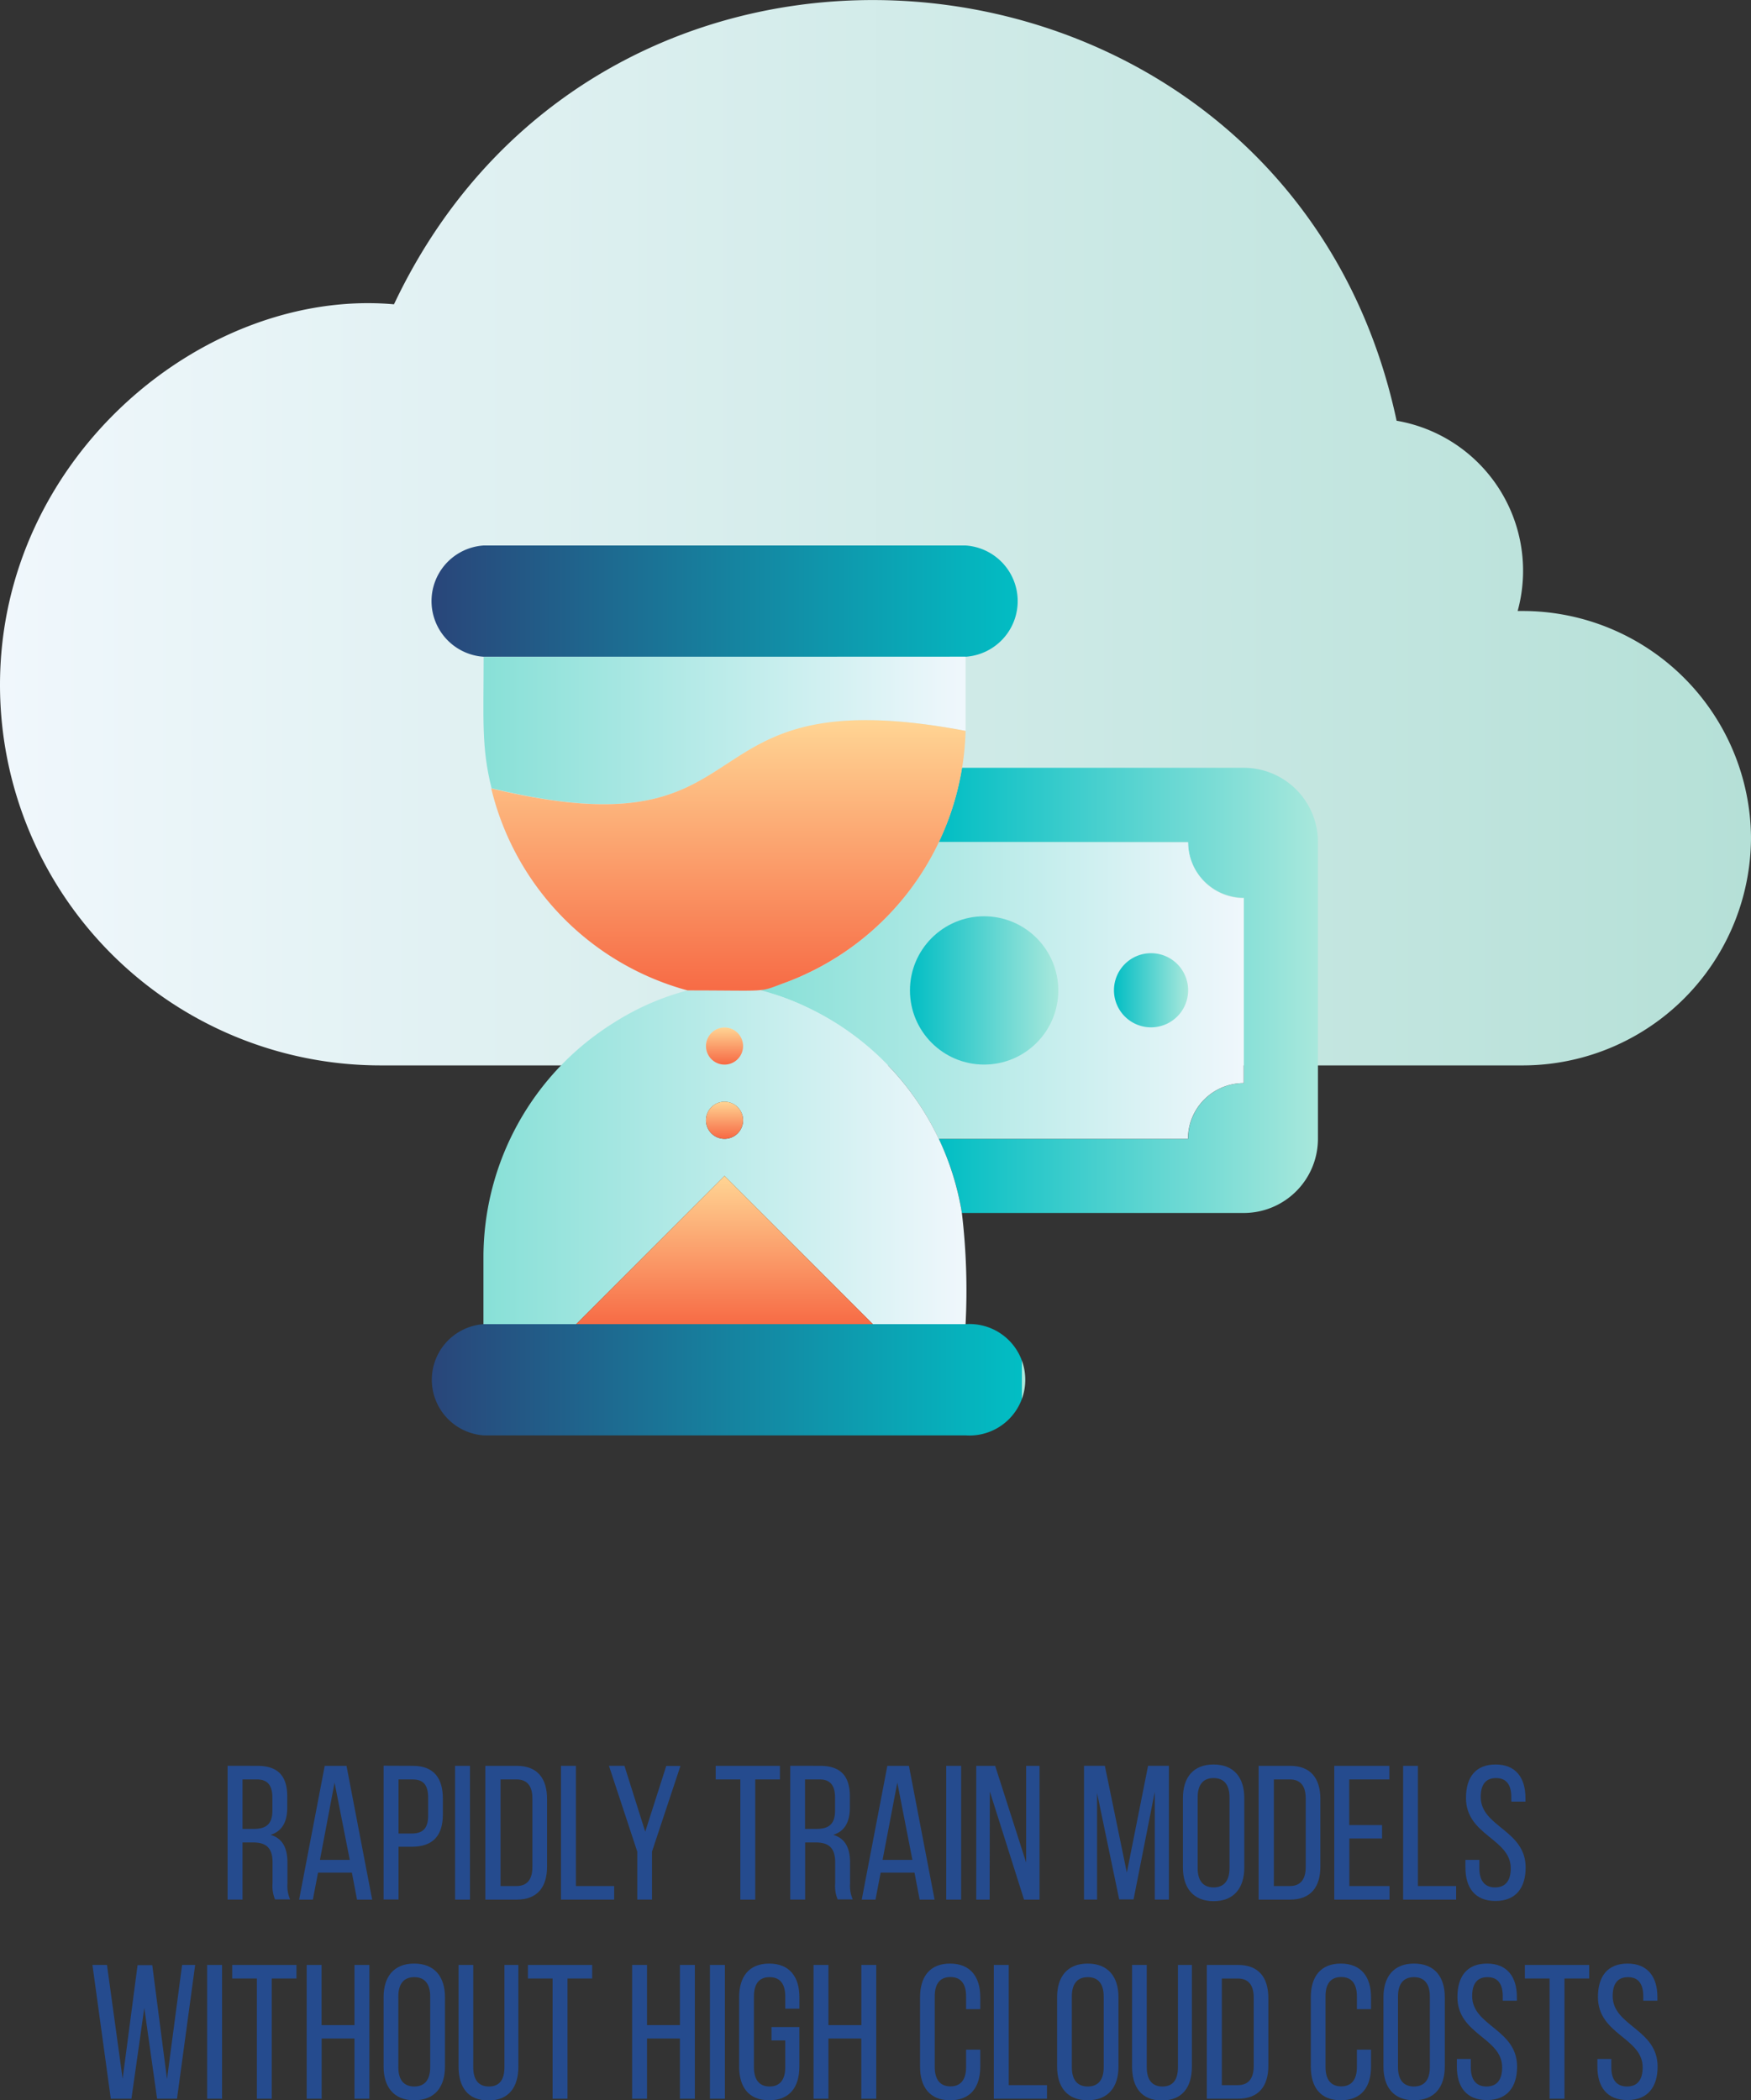 <svg xmlns="http://www.w3.org/2000/svg" xmlns:xlink="http://www.w3.org/1999/xlink" viewBox="0 0 439.63 527.45"><rect x="0" y="0" width="439.63" height="527.45" fill="#333333" stroke="none"/><defs><style>.cls-1{fill:url(#linear-gradient);}.cls-2{fill:url(#linear-gradient-2);}.cls-3{fill:url(#linear-gradient-3);}.cls-4{fill:url(#linear-gradient-4);}.cls-5{fill:url(#linear-gradient-5);}.cls-6{fill:url(#linear-gradient-6);}.cls-7{fill:url(#linear-gradient-7);}.cls-8{fill:url(#linear-gradient-8);}.cls-9{fill:url(#linear-gradient-9);}.cls-10{fill:url(#linear-gradient-10);}.cls-11{fill:url(#linear-gradient-11);}.cls-12{fill:url(#linear-gradient-12);}.cls-13{fill:url(#linear-gradient-13);}.cls-14{fill:#254b8e;}</style><linearGradient id="linear-gradient" y1="133.78" x2="439.63" y2="133.78" gradientUnits="userSpaceOnUse"><stop offset="0" stop-color="#f0f7fc"/><stop offset="1" stop-color="#b5e0d7"/></linearGradient><linearGradient id="linear-gradient-2" x1="-4579.72" y1="-1925.09" x2="-4567.81" y2="-1925.09" gradientTransform="matrix(8, 0, 0, -8, 36873.41, -15151.99)" gradientUnits="userSpaceOnUse"><stop offset="0" stop-color="#02bec4"/><stop offset="1" stop-color="#a9e8dc"/></linearGradient><linearGradient id="linear-gradient-3" x1="-4585.3" y1="-1925.09" x2="-4570.14" y2="-1925.09" gradientTransform="matrix(8, 0, 0, -8, 36873.41, -15151.99)" gradientUnits="userSpaceOnUse"><stop offset="0" stop-color="#88e0d7"/><stop offset="1" stop-color="#f0f7fc"/></linearGradient><linearGradient id="linear-gradient-4" x1="-4595.75" y1="-1912.87" x2="-4577.13" y2="-1912.87" gradientTransform="matrix(8, 0, 0, -8, 36873.41, -15151.99)" gradientUnits="userSpaceOnUse"><stop offset="0.01" stop-color="#29467a"/><stop offset="1" stop-color="#02bec4"/><stop offset="1" stop-color="#a9e8dc"/></linearGradient><linearGradient id="linear-gradient-5" x1="-4595.75" y1="-1937.31" x2="-4577.13" y2="-1937.31" xlink:href="#linear-gradient-4"/><linearGradient id="linear-gradient-6" x1="228.47" y1="248.73" x2="265.71" y2="248.73" gradientTransform="matrix(1, 0, 0, 1, 0, 0)" xlink:href="#linear-gradient-2"/><linearGradient id="linear-gradient-7" x1="279.68" y1="248.73" x2="298.3" y2="248.73" gradientTransform="matrix(1, 0, 0, 1, 0, 0)" xlink:href="#linear-gradient-2"/><linearGradient id="linear-gradient-8" x1="-4594" y1="-1930.33" x2="-4578.87" y2="-1930.33" xlink:href="#linear-gradient-3"/><linearGradient id="linear-gradient-9" x1="-4586.44" y1="-1927.41" x2="-4586.44" y2="-1926.26" gradientTransform="matrix(8, 0, 0, -8, 36873.41, -15151.99)" gradientUnits="userSpaceOnUse"><stop offset="0.01" stop-color="#f76c46"/><stop offset="1" stop-color="#ffd594"/></linearGradient><linearGradient id="linear-gradient-10" x1="-4586.44" y1="-1929.74" x2="-4586.44" y2="-1928.59" xlink:href="#linear-gradient-9"/><linearGradient id="linear-gradient-11" x1="-4586.44" y1="-1935.57" x2="-4586.44" y2="-1930.91" xlink:href="#linear-gradient-9"/><linearGradient id="linear-gradient-12" x1="-4594.01" y1="-1916.93" x2="-4578.87" y2="-1916.93" xlink:href="#linear-gradient-3"/><linearGradient id="linear-gradient-13" x1="-4586.32" y1="-1925.1" x2="-4586.32" y2="-1916.61" xlink:href="#linear-gradient-9"/></defs><title>Rapidly Train Models</title><g id="Layer_2" data-name="Layer 2"><g id="Layer_1-2" data-name="Layer 1"><g id="Cloud_Sharing" data-name="Cloud Sharing"><path class="cls-1" d="M439.63,210.21a57.35,57.35,0,0,1-57.35,57.35H95.57A95.57,95.57,0,0,1,0,172c0-57.35,51.42-99.78,98.92-95.58C153.49-39,324.08-19.16,350.65,105.66a38.22,38.22,0,0,1,31.2,44.15c-.21,1.22-.48,2.44-.81,3.63h1.24a57.36,57.36,0,0,1,57.35,56.77Z"/></g><g id="hourglass"><path class="cls-2" d="M330.9,211.49V286a18.63,18.63,0,0,1-18.63,18.62H241.5A67,67,0,0,0,235.68,286H298.3a14,14,0,0,1,14-14V225.45a14,14,0,0,1-14-14H235.68a67,67,0,0,0,5.82-18.63h70.77A18.63,18.63,0,0,1,330.9,211.49Z"/><path class="cls-3" d="M312.27,225.45V272a14,14,0,0,0-14,14H235.68a69.09,69.09,0,0,0-33.15-33.06c-14.89-7.12-15.73-1.25,0-8.38a69.33,69.33,0,0,0,33.15-33H298.3a14,14,0,0,0,14,14Z"/><path class="cls-4" d="M242.43,164.93h-121a14,14,0,0,1,0-27.94H242.43a14,14,0,0,1,0,27.94Z"/><path class="cls-5" d="M242.43,360.47h-121a14,14,0,0,1,0-27.93H242.43a14,14,0,1,1,0,27.93Z"/><circle class="cls-6" cx="247.09" cy="248.73" r="18.62"/><path class="cls-7" d="M289,258a9.31,9.31,0,1,1,9.31-9.31A9.31,9.31,0,0,1,289,258Z"/><path class="cls-8" d="M241.5,304.6a69.47,69.47,0,0,0-50.28-55.87H172.6a65.32,65.32,0,0,0-18.63,8.2,69.46,69.46,0,0,0-32.59,58.85v16.76h23.28l37.25-37.25,37.25,37.25h23.27a165.09,165.09,0,0,0-.93-27.94ZM181.91,286a4.66,4.66,0,1,1,4.66-4.66A4.66,4.66,0,0,1,181.91,286Zm0-18.62a4.66,4.66,0,1,1,4.66-4.66A4.66,4.66,0,0,1,181.91,267.36Z"/><path class="cls-9" d="M186.57,262.7a4.66,4.66,0,1,1-4.66-4.66A4.66,4.66,0,0,1,186.57,262.7Z"/><path class="cls-10" d="M186.57,281.32a4.66,4.66,0,1,1-4.66-4.65A4.66,4.66,0,0,1,186.57,281.32Z"/><path class="cls-11" d="M219.16,332.54h-74.5l37.25-37.25Z"/><path class="cls-12" d="M242.43,164.93v18.62c-73.79-14-47,31.75-119,14.43-2.61-10.33-2-17.59-2-33Z"/><path class="cls-13" d="M242.43,183.55a69.4,69.4,0,0,1-46.18,63.55c-5.87,2.19-3.45,1.63-23.61,1.63A69.39,69.39,0,0,1,123.34,198C195.36,215.3,168.59,169.58,242.43,183.55Z"/></g><path class="cls-14" d="M64.63,443.46c5.28,0,7.49,2.69,7.49,7.68v2.74c0,3.69-1.29,6-4.18,6.91,3.08.91,4.23,3.41,4.23,7V473a8.45,8.45,0,0,0,.67,4H69.05a8.83,8.83,0,0,1-.62-4.08V467.7c0-3.79-1.78-5-4.9-5H60.89v14.35H57.14v-33.6Zm-1,15.84c3,0,4.76-1,4.76-4.61v-3.21c0-3-1.11-4.61-3.89-4.61H60.89V459.3Z"/><path class="cls-14" d="M79.85,470.29l-1.3,6.77H75.1l6.43-33.6H87l6.44,33.6H89.64l-1.29-6.77Zm.48-3.21h7.49L84,447.68Z"/><path class="cls-14" d="M103.66,443.46c5.28,0,7.53,3.12,7.53,8.21v4c0,5.33-2.49,8.11-7.82,8.11h-3.31v13.25H96.31v-33.6Zm-.29,17c2.78,0,4.13-1.29,4.13-4.51v-4.46c0-3.08-1.11-4.61-3.84-4.61h-3.6v13.58Z"/><path class="cls-14" d="M118,443.46v33.6h-3.75v-33.6Z"/><path class="cls-14" d="M129.72,443.46c5.23,0,7.63,3.17,7.63,8.35v16.95c0,5.13-2.4,8.3-7.63,8.3h-7.87v-33.6Zm-.05,30.19c2.69,0,4-1.68,4-4.75V451.62c0-3.07-1.3-4.75-4-4.75h-4v26.78Z"/><path class="cls-14" d="M140.85,477.06v-33.6h3.75v30.19h9.6v3.41Z"/><path class="cls-14" d="M160,465l-7.11-21.55h3.89L162,460l5.28-16.51h3.56L163.7,465v12.05H160Z"/><path class="cls-14" d="M185.88,477.06V446.87h-6.19v-3.41h16.13v3.41h-6.2v30.19Z"/><path class="cls-14" d="M205.9,443.46c5.28,0,7.48,2.69,7.48,7.68v2.74c0,3.69-1.29,6-4.17,6.91,3.07.91,4.22,3.41,4.22,7V473a8.45,8.45,0,0,0,.67,4h-3.79a8.83,8.83,0,0,1-.62-4.08V467.7c0-3.79-1.78-5-4.9-5h-2.64v14.35h-3.74v-33.6Zm-1,15.84c3,0,4.76-1,4.76-4.61v-3.21c0-3-1.11-4.61-3.89-4.61h-3.65V459.3Z"/><path class="cls-14" d="M221.11,470.29l-1.3,6.77h-3.45l6.43-33.6h5.42l6.44,33.6H230.9l-1.29-6.77Zm.48-3.21h7.49l-3.79-19.4Z"/><path class="cls-14" d="M241.32,443.46v33.6h-3.75v-33.6Z"/><path class="cls-14" d="M248.47,477.06h-3.36v-33.6h4.75l7.78,24.29V443.46H261v33.6h-3.89l-8.59-27.17Z"/><path class="cls-14" d="M284.61,477H281l-5.56-26.73v26.78h-3.27v-33.6h5.23l5.52,26.83,5.33-26.83h5.23v33.6h-3.55V450Z"/><path class="cls-14" d="M297,451.57c0-5.13,2.55-8.45,7.69-8.45s7.72,3.32,7.72,8.45V469c0,5.09-2.54,8.45-7.72,8.45S297,474,297,469Zm3.7,17.57c0,3.07,1.3,4.85,4,4.85s4-1.78,4-4.85V451.38c0-3-1.25-4.85-4-4.85s-4,1.83-4,4.85Z"/><path class="cls-14" d="M323.88,443.46c5.23,0,7.63,3.17,7.63,8.35v16.95c0,5.13-2.4,8.3-7.63,8.3H316v-33.6Zm-.05,30.19c2.69,0,4-1.68,4-4.75V451.62c0-3.07-1.29-4.75-4-4.75h-4v26.78Z"/><path class="cls-14" d="M347,458.34v3.36h-8.21v11.95h10.08v3.41H335v-33.6h13.83v3.41H338.76v11.47Z"/><path class="cls-14" d="M352.29,477.06v-33.6H356v30.19h9.6v3.41Z"/><path class="cls-14" d="M383,451.52v.92h-3.55v-1.11c0-3-1.15-4.8-3.84-4.8s-3.84,1.78-3.84,4.75c0,7.54,11.28,8.26,11.28,17.72,0,5.09-2.45,8.4-7.58,8.4s-7.54-3.31-7.54-8.4v-1.92h3.5v2.11c0,3,1.25,4.8,3.94,4.8s3.94-1.78,3.94-4.8c0-7.49-11.24-8.21-11.24-17.67,0-5.18,2.4-8.4,7.44-8.4S383,446.44,383,451.52Z"/><path class="cls-14" d="M33,527.06H27.82l-4.61-33.6h3.65l3.93,28.61,3.75-28.56h3.69l3.7,28.61,3.79-28.66H49l-4.56,33.6h-5l-3.21-22.8Z"/><path class="cls-14" d="M55.75,493.46v33.6H52v-33.6Z"/><path class="cls-14" d="M64.49,527.06V496.87H58.3v-3.41H74.43v3.41h-6.2v30.19Z"/><path class="cls-14" d="M80.76,511.94v15.12H77v-33.6h3.74v15.12H89V493.46h3.74v33.6H89V511.94Z"/><path class="cls-14" d="M96.31,501.57c0-5.13,2.55-8.45,7.68-8.45s7.73,3.32,7.73,8.45V519c0,5.09-2.54,8.45-7.73,8.45S96.31,524,96.31,519Zm3.7,17.57c0,3.07,1.29,4.85,4,4.85s4-1.78,4-4.85V501.38c0-3-1.25-4.85-4-4.85s-4,1.83-4,4.85Z"/><path class="cls-14" d="M118.82,519.14c0,3,1.2,4.85,3.94,4.85s3.89-1.82,3.89-4.85V493.46h3.5V519c0,5.09-2.35,8.5-7.53,8.5s-7.49-3.41-7.49-8.5V493.46h3.69Z"/><path class="cls-14" d="M138.74,527.06V496.87h-6.19v-3.41h16.13v3.41h-6.19v30.19Z"/><path class="cls-14" d="M162.45,511.94v15.12h-3.74v-33.6h3.74v15.12h8.26V493.46h3.75v33.6h-3.75V511.94Z"/><path class="cls-14" d="M182,493.46v33.6h-3.75v-33.6Z"/><path class="cls-14" d="M200.71,501.57v2.88h-3.55v-3.07c0-3-1.2-4.85-3.94-4.85s-3.93,1.83-3.93,4.85v17.76c0,3,1.24,4.85,3.93,4.85s3.94-1.82,3.94-4.85v-6.72H193.7v-3.36h7V519c0,5.09-2.4,8.45-7.58,8.45s-7.54-3.36-7.54-8.45V501.57c0-5.09,2.4-8.45,7.54-8.45S200.71,496.48,200.71,501.57Z"/><path class="cls-14" d="M208,511.94v15.12h-3.74v-33.6H208v15.12h8.26V493.46H220v33.6h-3.75V511.94Z"/><path class="cls-14" d="M246.12,501.57v3h-3.56v-3.22c0-3-1.2-4.85-3.93-4.85s-3.94,1.83-3.94,4.85v17.76c0,3,1.25,4.85,3.94,4.85s3.93-1.82,3.93-4.85v-4.37h3.56V519c0,5.09-2.4,8.45-7.59,8.45S231,524,231,519V501.57c0-5.09,2.4-8.45,7.53-8.45S246.12,496.48,246.12,501.57Z"/><path class="cls-14" d="M249.52,527.06v-33.6h3.75v30.19h9.6v3.41Z"/><path class="cls-14" d="M265.41,501.57c0-5.13,2.55-8.45,7.68-8.45s7.73,3.32,7.73,8.45V519c0,5.09-2.54,8.45-7.73,8.45s-7.68-3.36-7.68-8.45Zm3.7,17.57c0,3.07,1.29,4.85,4,4.85s4-1.78,4-4.85V501.38c0-3-1.25-4.85-4-4.85s-4,1.83-4,4.85Z"/><path class="cls-14" d="M287.92,519.14c0,3,1.2,4.85,3.94,4.85s3.89-1.82,3.89-4.85V493.46h3.5V519c0,5.09-2.35,8.5-7.53,8.5s-7.49-3.41-7.49-8.5V493.46h3.69Z"/><path class="cls-14" d="M310.82,493.46c5.23,0,7.63,3.17,7.63,8.35v16.95c0,5.13-2.4,8.3-7.63,8.3H303v-33.6Zm-.05,30.19c2.69,0,4-1.68,4-4.75V501.62c0-3.07-1.3-4.75-4-4.75h-4v26.78Z"/><path class="cls-14" d="M344.23,501.57v3h-3.55v-3.22c0-3-1.2-4.85-3.94-4.85s-3.94,1.83-3.94,4.85v17.76c0,3,1.25,4.85,3.94,4.85s3.94-1.82,3.94-4.85v-4.37h3.55V519c0,5.09-2.4,8.45-7.59,8.45s-7.53-3.36-7.53-8.45V501.57c0-5.09,2.4-8.45,7.53-8.45S344.23,496.48,344.23,501.57Z"/><path class="cls-14" d="M347.35,501.57c0-5.13,2.54-8.45,7.68-8.45s7.72,3.32,7.72,8.45V519c0,5.09-2.54,8.45-7.72,8.45s-7.68-3.36-7.68-8.45ZM351,519.14c0,3.07,1.3,4.85,4,4.85s4-1.78,4-4.85V501.38c0-3-1.25-4.85-4-4.85s-4,1.83-4,4.85Z"/><path class="cls-14" d="M380.85,501.52v.92H377.3v-1.11c0-3-1.15-4.8-3.84-4.8s-3.84,1.78-3.84,4.75c0,7.54,11.28,8.26,11.28,17.72,0,5.09-2.45,8.4-7.59,8.4s-7.53-3.31-7.53-8.4v-1.92h3.5v2.11c0,3,1.25,4.8,3.94,4.8s3.93-1.78,3.93-4.8c0-7.49-11.23-8.21-11.23-17.67,0-5.18,2.4-8.4,7.44-8.4S380.85,496.44,380.85,501.52Z"/><path class="cls-14" d="M389.06,527.06V496.87h-6.2v-3.41H399v3.41H392.8v30.19Z"/><path class="cls-14" d="M416.13,501.52v.92h-3.55v-1.11c0-3-1.15-4.8-3.84-4.8s-3.84,1.78-3.84,4.75c0,7.54,11.28,8.26,11.28,17.72,0,5.09-2.45,8.4-7.59,8.4s-7.53-3.31-7.53-8.4v-1.92h3.5v2.11c0,3,1.25,4.8,3.94,4.8s3.93-1.78,3.93-4.8c0-7.49-11.23-8.21-11.23-17.67,0-5.18,2.4-8.4,7.44-8.4S416.13,496.44,416.13,501.52Z"/></g></g></svg>